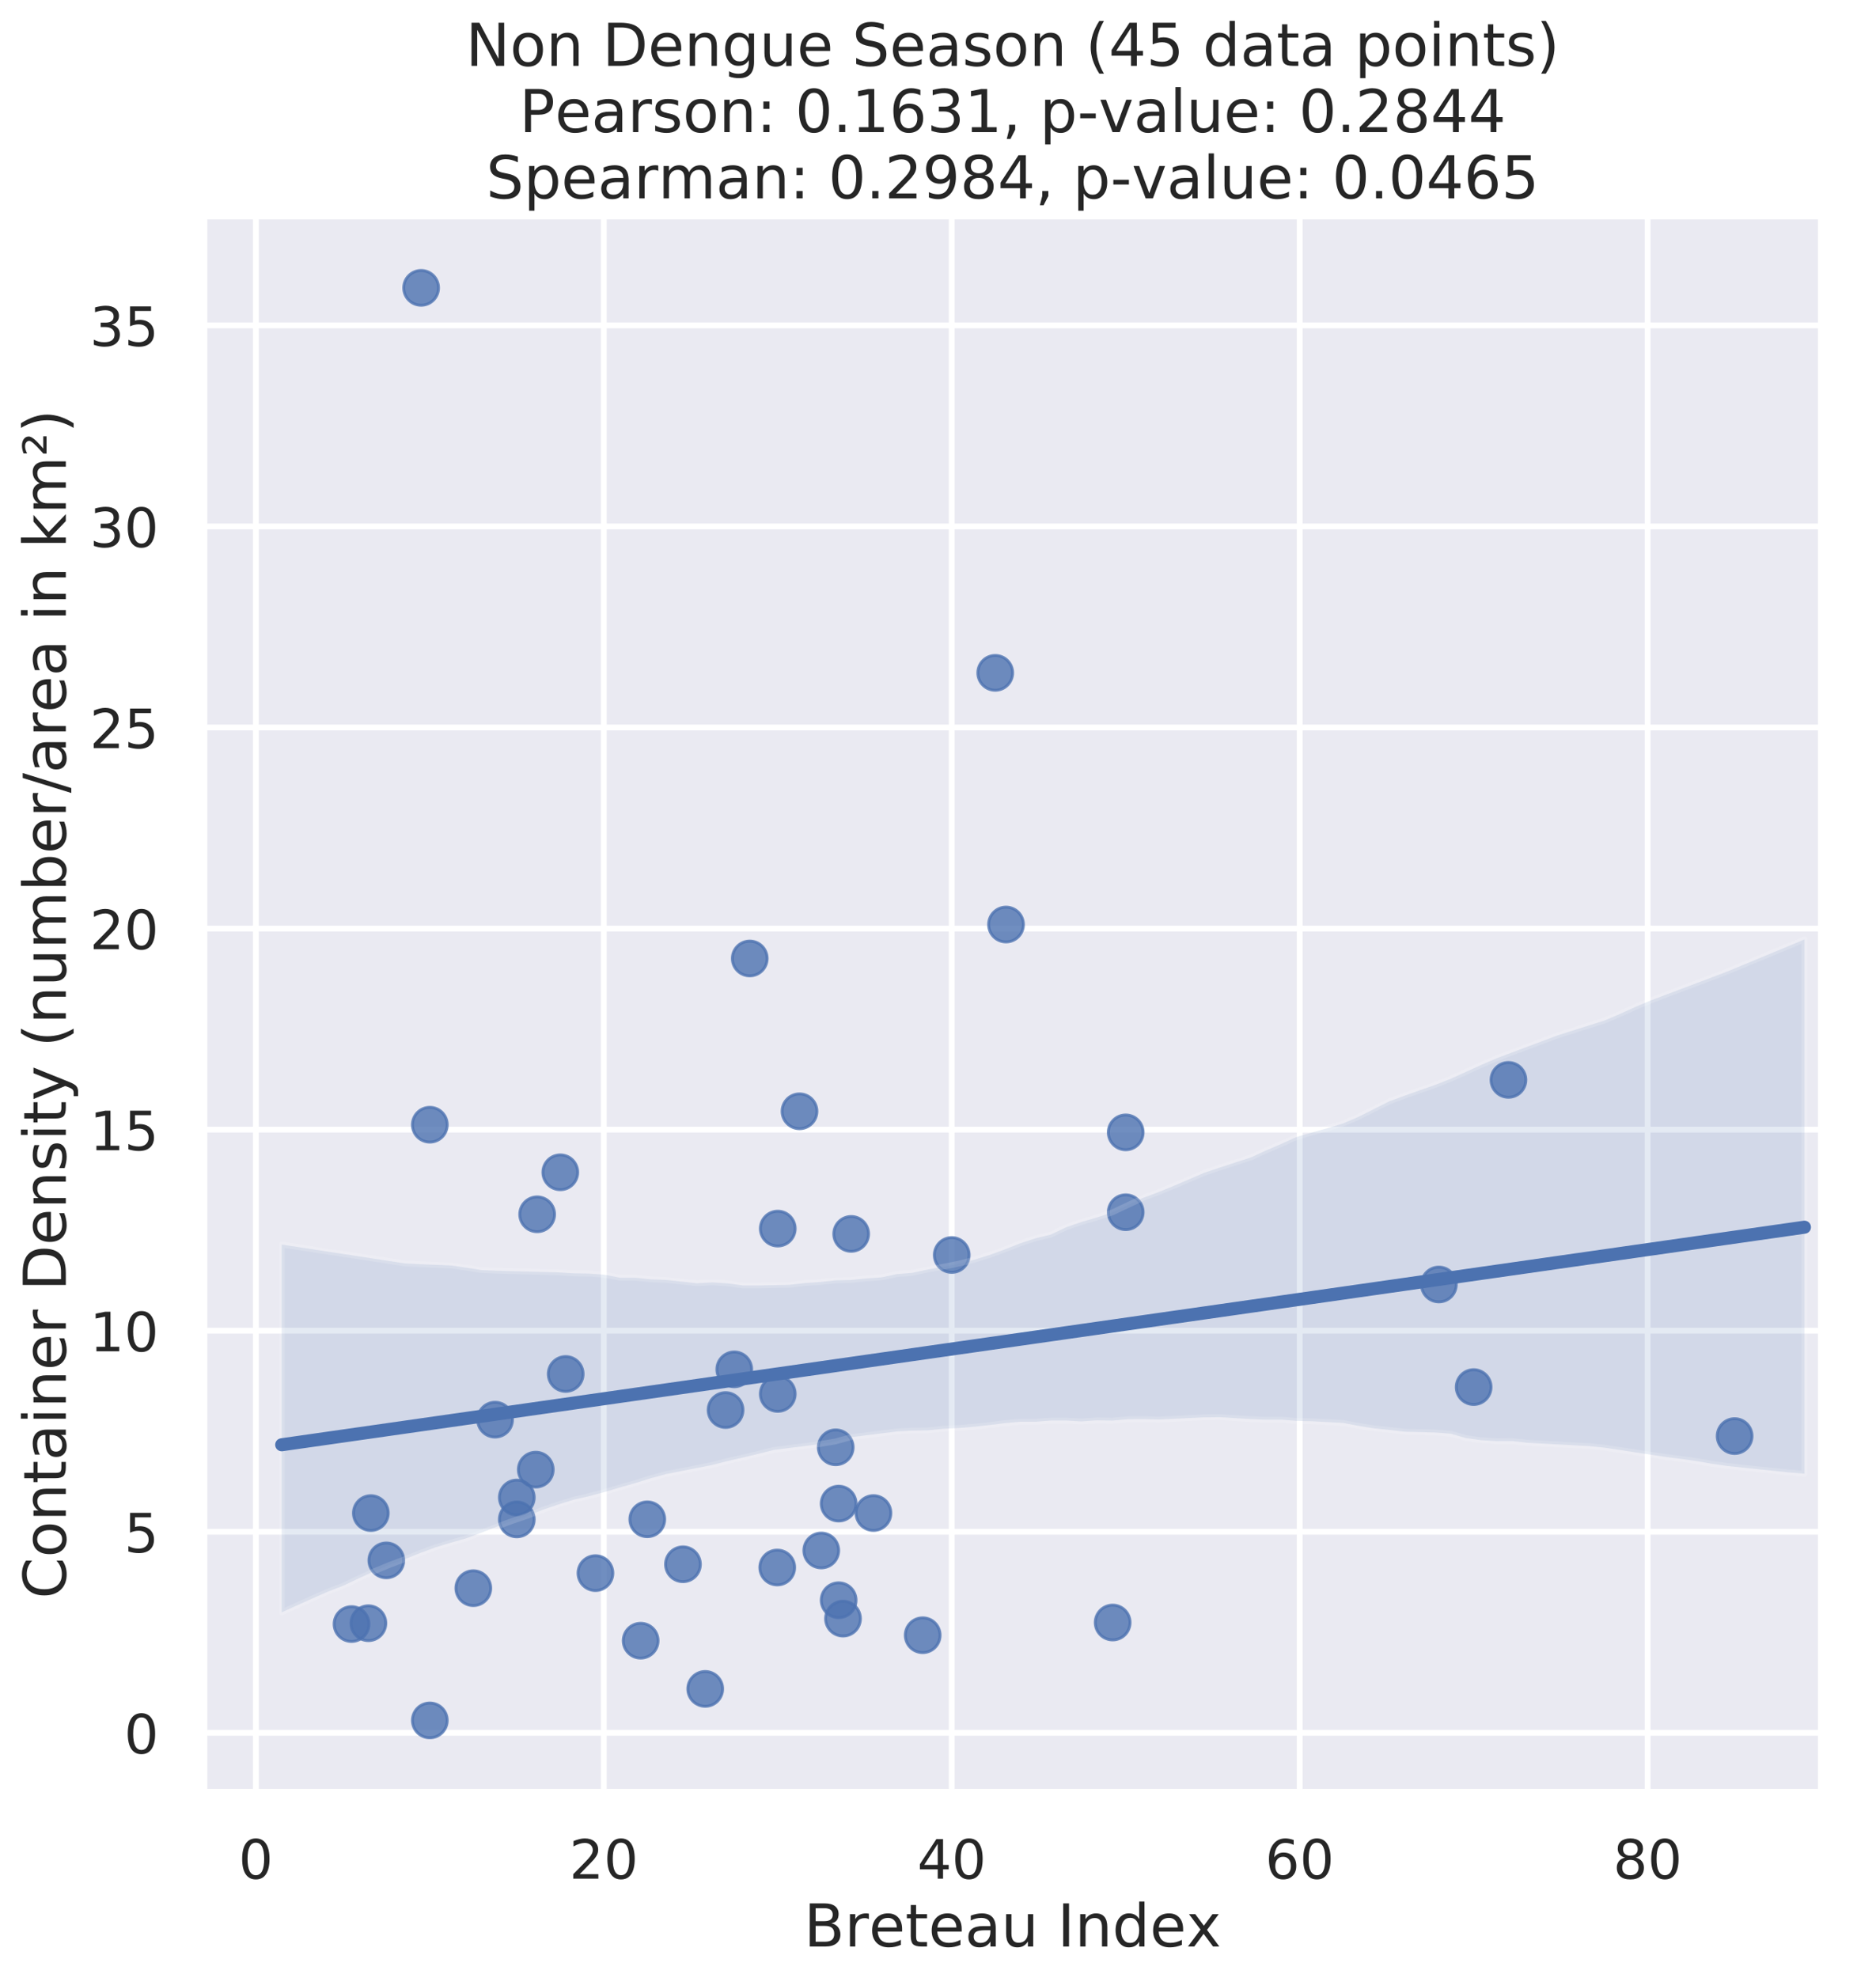 <?xml version="1.0" encoding="utf-8" standalone="no"?>
<!DOCTYPE svg PUBLIC "-//W3C//DTD SVG 1.1//EN"
  "http://www.w3.org/Graphics/SVG/1.1/DTD/svg11.dtd">
<!-- Created with matplotlib (http://matplotlib.org/) -->
<svg height="682pt" version="1.1" viewBox="0 0 647 682" width="647pt" xmlns="http://www.w3.org/2000/svg" xmlns:xlink="http://www.w3.org/1999/xlink">
 <defs>
  <style type="text/css">
*{stroke-linecap:butt;stroke-linejoin:round;}
  </style>
 </defs>
 <g id="figure_1">
  <g id="patch_1">
   <path d="M 0 682.529 
L 647.439 682.529 
L 647.439 0 
L 0 0 
z
" style="fill:#ffffff;"/>
  </g>
  <g id="axes_1">
   <g id="patch_2">
    <path d="M 70.239 617.988 
L 628.239 617.988 
L 628.239 74.388 
L 70.239 74.388 
z
" style="fill:#eaeaf2;"/>
   </g>
   <g id="matplotlib.axis_1">
    <g id="xtick_1">
     <g id="line2d_1">
      <path clip-path="url(#pc16f6ed0a7)" d="M 88.239 617.988 
L 88.239 74.388 
" style="fill:none;stroke:#ffffff;stroke-linecap:round;stroke-width:2;"/>
     </g>
     <g id="text_1">
      <!-- 0 -->
      <defs>
       <path d="M 31.781 66.406 
Q 24.172 66.406 20.328 58.906 
Q 16.5 51.422 16.5 36.375 
Q 16.5 21.391 20.328 13.891 
Q 24.172 6.391 31.781 6.391 
Q 39.453 6.391 43.281 13.891 
Q 47.125 21.391 47.125 36.375 
Q 47.125 51.422 43.281 58.906 
Q 39.453 66.406 31.781 66.406 
z
M 31.781 74.219 
Q 44.047 74.219 50.516 64.516 
Q 56.984 54.828 56.984 36.375 
Q 56.984 17.969 50.516 8.266 
Q 44.047 -1.422 31.781 -1.422 
Q 19.531 -1.422 13.062 8.266 
Q 6.594 17.969 6.594 36.375 
Q 6.594 54.828 13.062 64.516 
Q 19.531 74.219 31.781 74.219 
z
" id="DejaVuSans-30"/>
      </defs>
      <g style="fill:#262626;" transform="translate(82.29 647.697)scale(0.187 -0.187)">
       <use xlink:href="#DejaVuSans-30"/>
      </g>
     </g>
    </g>
    <g id="xtick_2">
     <g id="line2d_2">
      <path clip-path="url(#pc16f6ed0a7)" d="M 208.239 617.988 
L 208.239 74.388 
" style="fill:none;stroke:#ffffff;stroke-linecap:round;stroke-width:2;"/>
     </g>
     <g id="text_2">
      <!-- 20 -->
      <defs>
       <path d="M 19.188 8.297 
L 53.609 8.297 
L 53.609 0 
L 7.328 0 
L 7.328 8.297 
Q 12.938 14.109 22.625 23.891 
Q 32.328 33.688 34.812 36.531 
Q 39.547 41.844 41.422 45.531 
Q 43.312 49.219 43.312 52.781 
Q 43.312 58.594 39.234 62.25 
Q 35.156 65.922 28.609 65.922 
Q 23.969 65.922 18.812 64.312 
Q 13.672 62.703 7.812 59.422 
L 7.812 69.391 
Q 13.766 71.781 18.938 73 
Q 24.125 74.219 28.422 74.219 
Q 39.75 74.219 46.484 68.547 
Q 53.219 62.891 53.219 53.422 
Q 53.219 48.922 51.531 44.891 
Q 49.859 40.875 45.406 35.406 
Q 44.188 33.984 37.641 27.219 
Q 31.109 20.453 19.188 8.297 
z
" id="DejaVuSans-32"/>
      </defs>
      <g style="fill:#262626;" transform="translate(196.341 647.697)scale(0.187 -0.187)">
       <use xlink:href="#DejaVuSans-32"/>
       <use x="63.623" xlink:href="#DejaVuSans-30"/>
      </g>
     </g>
    </g>
    <g id="xtick_3">
     <g id="line2d_3">
      <path clip-path="url(#pc16f6ed0a7)" d="M 328.239 617.988 
L 328.239 74.388 
" style="fill:none;stroke:#ffffff;stroke-linecap:round;stroke-width:2;"/>
     </g>
     <g id="text_3">
      <!-- 40 -->
      <defs>
       <path d="M 37.797 64.312 
L 12.891 25.391 
L 37.797 25.391 
z
M 35.203 72.906 
L 47.609 72.906 
L 47.609 25.391 
L 58.016 25.391 
L 58.016 17.188 
L 47.609 17.188 
L 47.609 0 
L 37.797 0 
L 37.797 17.188 
L 4.891 17.188 
L 4.891 26.703 
z
" id="DejaVuSans-34"/>
      </defs>
      <g style="fill:#262626;" transform="translate(316.341 647.697)scale(0.187 -0.187)">
       <use xlink:href="#DejaVuSans-34"/>
       <use x="63.623" xlink:href="#DejaVuSans-30"/>
      </g>
     </g>
    </g>
    <g id="xtick_4">
     <g id="line2d_4">
      <path clip-path="url(#pc16f6ed0a7)" d="M 448.239 617.988 
L 448.239 74.388 
" style="fill:none;stroke:#ffffff;stroke-linecap:round;stroke-width:2;"/>
     </g>
     <g id="text_4">
      <!-- 60 -->
      <defs>
       <path d="M 33.016 40.375 
Q 26.375 40.375 22.484 35.828 
Q 18.609 31.297 18.609 23.391 
Q 18.609 15.531 22.484 10.953 
Q 26.375 6.391 33.016 6.391 
Q 39.656 6.391 43.531 10.953 
Q 47.406 15.531 47.406 23.391 
Q 47.406 31.297 43.531 35.828 
Q 39.656 40.375 33.016 40.375 
z
M 52.594 71.297 
L 52.594 62.312 
Q 48.875 64.062 45.094 64.984 
Q 41.312 65.922 37.594 65.922 
Q 27.828 65.922 22.672 59.328 
Q 17.531 52.734 16.797 39.406 
Q 19.672 43.656 24.016 45.922 
Q 28.375 48.188 33.594 48.188 
Q 44.578 48.188 50.953 41.516 
Q 57.328 34.859 57.328 23.391 
Q 57.328 12.156 50.688 5.359 
Q 44.047 -1.422 33.016 -1.422 
Q 20.359 -1.422 13.672 8.266 
Q 6.984 17.969 6.984 36.375 
Q 6.984 53.656 15.188 63.938 
Q 23.391 74.219 37.203 74.219 
Q 40.922 74.219 44.703 73.484 
Q 48.484 72.75 52.594 71.297 
z
" id="DejaVuSans-36"/>
      </defs>
      <g style="fill:#262626;" transform="translate(436.341 647.697)scale(0.187 -0.187)">
       <use xlink:href="#DejaVuSans-36"/>
       <use x="63.623" xlink:href="#DejaVuSans-30"/>
      </g>
     </g>
    </g>
    <g id="xtick_5">
     <g id="line2d_5">
      <path clip-path="url(#pc16f6ed0a7)" d="M 568.239 617.988 
L 568.239 74.388 
" style="fill:none;stroke:#ffffff;stroke-linecap:round;stroke-width:2;"/>
     </g>
     <g id="text_5">
      <!-- 80 -->
      <defs>
       <path d="M 31.781 34.625 
Q 24.75 34.625 20.719 30.859 
Q 16.703 27.094 16.703 20.516 
Q 16.703 13.922 20.719 10.156 
Q 24.75 6.391 31.781 6.391 
Q 38.812 6.391 42.859 10.172 
Q 46.922 13.969 46.922 20.516 
Q 46.922 27.094 42.891 30.859 
Q 38.875 34.625 31.781 34.625 
z
M 21.922 38.812 
Q 15.578 40.375 12.031 44.719 
Q 8.5 49.078 8.5 55.328 
Q 8.5 64.062 14.719 69.141 
Q 20.953 74.219 31.781 74.219 
Q 42.672 74.219 48.875 69.141 
Q 55.078 64.062 55.078 55.328 
Q 55.078 49.078 51.531 44.719 
Q 48 40.375 41.703 38.812 
Q 48.828 37.156 52.797 32.312 
Q 56.781 27.484 56.781 20.516 
Q 56.781 9.906 50.312 4.234 
Q 43.844 -1.422 31.781 -1.422 
Q 19.734 -1.422 13.25 4.234 
Q 6.781 9.906 6.781 20.516 
Q 6.781 27.484 10.781 32.312 
Q 14.797 37.156 21.922 38.812 
z
M 18.312 54.391 
Q 18.312 48.734 21.844 45.562 
Q 25.391 42.391 31.781 42.391 
Q 38.141 42.391 41.719 45.562 
Q 45.312 48.734 45.312 54.391 
Q 45.312 60.062 41.719 63.234 
Q 38.141 66.406 31.781 66.406 
Q 25.391 66.406 21.844 63.234 
Q 18.312 60.062 18.312 54.391 
z
" id="DejaVuSans-38"/>
      </defs>
      <g style="fill:#262626;" transform="translate(556.341 647.697)scale(0.187 -0.187)">
       <use xlink:href="#DejaVuSans-38"/>
       <use x="63.623" xlink:href="#DejaVuSans-30"/>
      </g>
     </g>
    </g>
    <g id="text_6">
     <!-- Breteau Index -->
     <defs>
      <path d="M 19.672 34.812 
L 19.672 8.109 
L 35.5 8.109 
Q 43.453 8.109 47.281 11.406 
Q 51.125 14.703 51.125 21.484 
Q 51.125 28.328 47.281 31.562 
Q 43.453 34.812 35.5 34.812 
z
M 19.672 64.797 
L 19.672 42.828 
L 34.281 42.828 
Q 41.5 42.828 45.031 45.531 
Q 48.578 48.25 48.578 53.812 
Q 48.578 59.328 45.031 62.062 
Q 41.5 64.797 34.281 64.797 
z
M 9.812 72.906 
L 35.016 72.906 
Q 46.297 72.906 52.391 68.219 
Q 58.5 63.531 58.5 54.891 
Q 58.5 48.188 55.375 44.234 
Q 52.25 40.281 46.188 39.312 
Q 53.469 37.75 57.5 32.781 
Q 61.531 27.828 61.531 20.406 
Q 61.531 10.641 54.891 5.312 
Q 48.25 0 35.984 0 
L 9.812 0 
z
" id="DejaVuSans-42"/>
      <path d="M 41.109 46.297 
Q 39.594 47.172 37.812 47.578 
Q 36.031 48 33.891 48 
Q 26.266 48 22.188 43.047 
Q 18.109 38.094 18.109 28.812 
L 18.109 0 
L 9.078 0 
L 9.078 54.688 
L 18.109 54.688 
L 18.109 46.188 
Q 20.953 51.172 25.484 53.578 
Q 30.031 56 36.531 56 
Q 37.453 56 38.578 55.875 
Q 39.703 55.766 41.062 55.516 
z
" id="DejaVuSans-72"/>
      <path d="M 56.203 29.594 
L 56.203 25.203 
L 14.891 25.203 
Q 15.484 15.922 20.484 11.062 
Q 25.484 6.203 34.422 6.203 
Q 39.594 6.203 44.453 7.469 
Q 49.312 8.734 54.109 11.281 
L 54.109 2.781 
Q 49.266 0.734 44.188 -0.344 
Q 39.109 -1.422 33.891 -1.422 
Q 20.797 -1.422 13.156 6.188 
Q 5.516 13.812 5.516 26.812 
Q 5.516 40.234 12.766 48.109 
Q 20.016 56 32.328 56 
Q 43.359 56 49.781 48.891 
Q 56.203 41.797 56.203 29.594 
z
M 47.219 32.234 
Q 47.125 39.594 43.094 43.984 
Q 39.062 48.391 32.422 48.391 
Q 24.906 48.391 20.391 44.141 
Q 15.875 39.891 15.188 32.172 
z
" id="DejaVuSans-65"/>
      <path d="M 18.312 70.219 
L 18.312 54.688 
L 36.812 54.688 
L 36.812 47.703 
L 18.312 47.703 
L 18.312 18.016 
Q 18.312 11.328 20.141 9.422 
Q 21.969 7.516 27.594 7.516 
L 36.812 7.516 
L 36.812 0 
L 27.594 0 
Q 17.188 0 13.234 3.875 
Q 9.281 7.766 9.281 18.016 
L 9.281 47.703 
L 2.688 47.703 
L 2.688 54.688 
L 9.281 54.688 
L 9.281 70.219 
z
" id="DejaVuSans-74"/>
      <path d="M 34.281 27.484 
Q 23.391 27.484 19.188 25 
Q 14.984 22.516 14.984 16.5 
Q 14.984 11.719 18.141 8.906 
Q 21.297 6.109 26.703 6.109 
Q 34.188 6.109 38.703 11.406 
Q 43.219 16.703 43.219 25.484 
L 43.219 27.484 
z
M 52.203 31.203 
L 52.203 0 
L 43.219 0 
L 43.219 8.297 
Q 40.141 3.328 35.547 0.953 
Q 30.953 -1.422 24.312 -1.422 
Q 15.922 -1.422 10.953 3.297 
Q 6 8.016 6 15.922 
Q 6 25.141 12.172 29.828 
Q 18.359 34.516 30.609 34.516 
L 43.219 34.516 
L 43.219 35.406 
Q 43.219 41.609 39.141 45 
Q 35.062 48.391 27.688 48.391 
Q 23 48.391 18.547 47.266 
Q 14.109 46.141 10.016 43.891 
L 10.016 52.203 
Q 14.938 54.109 19.578 55.047 
Q 24.219 56 28.609 56 
Q 40.484 56 46.344 49.844 
Q 52.203 43.703 52.203 31.203 
z
" id="DejaVuSans-61"/>
      <path d="M 8.5 21.578 
L 8.5 54.688 
L 17.484 54.688 
L 17.484 21.922 
Q 17.484 14.156 20.5 10.266 
Q 23.531 6.391 29.594 6.391 
Q 36.859 6.391 41.078 11.031 
Q 45.312 15.672 45.312 23.688 
L 45.312 54.688 
L 54.297 54.688 
L 54.297 0 
L 45.312 0 
L 45.312 8.406 
Q 42.047 3.422 37.719 1 
Q 33.406 -1.422 27.688 -1.422 
Q 18.266 -1.422 13.375 4.438 
Q 8.5 10.297 8.5 21.578 
z
M 31.109 56 
z
" id="DejaVuSans-75"/>
      <path id="DejaVuSans-20"/>
      <path d="M 9.812 72.906 
L 19.672 72.906 
L 19.672 0 
L 9.812 0 
z
" id="DejaVuSans-49"/>
      <path d="M 54.891 33.016 
L 54.891 0 
L 45.906 0 
L 45.906 32.719 
Q 45.906 40.484 42.875 44.328 
Q 39.844 48.188 33.797 48.188 
Q 26.516 48.188 22.312 43.547 
Q 18.109 38.922 18.109 30.906 
L 18.109 0 
L 9.078 0 
L 9.078 54.688 
L 18.109 54.688 
L 18.109 46.188 
Q 21.344 51.125 25.703 53.562 
Q 30.078 56 35.797 56 
Q 45.219 56 50.047 50.172 
Q 54.891 44.344 54.891 33.016 
z
" id="DejaVuSans-6e"/>
      <path d="M 45.406 46.391 
L 45.406 75.984 
L 54.391 75.984 
L 54.391 0 
L 45.406 0 
L 45.406 8.203 
Q 42.578 3.328 38.25 0.953 
Q 33.938 -1.422 27.875 -1.422 
Q 17.969 -1.422 11.734 6.484 
Q 5.516 14.406 5.516 27.297 
Q 5.516 40.188 11.734 48.094 
Q 17.969 56 27.875 56 
Q 33.938 56 38.25 53.625 
Q 42.578 51.266 45.406 46.391 
z
M 14.797 27.297 
Q 14.797 17.391 18.875 11.75 
Q 22.953 6.109 30.078 6.109 
Q 37.203 6.109 41.297 11.75 
Q 45.406 17.391 45.406 27.297 
Q 45.406 37.203 41.297 42.844 
Q 37.203 48.484 30.078 48.484 
Q 22.953 48.484 18.875 42.844 
Q 14.797 37.203 14.797 27.297 
z
" id="DejaVuSans-64"/>
      <path d="M 54.891 54.688 
L 35.109 28.078 
L 55.906 0 
L 45.312 0 
L 29.391 21.484 
L 13.484 0 
L 2.875 0 
L 24.125 28.609 
L 4.688 54.688 
L 15.281 54.688 
L 29.781 35.203 
L 44.281 54.688 
z
" id="DejaVuSans-78"/>
     </defs>
     <g style="fill:#262626;" transform="translate(277.283 671.087)scale(0.204 -0.204)">
      <use xlink:href="#DejaVuSans-42"/>
      <use x="68.604" xlink:href="#DejaVuSans-72"/>
      <use x="109.686" xlink:href="#DejaVuSans-65"/>
      <use x="171.209" xlink:href="#DejaVuSans-74"/>
      <use x="210.418" xlink:href="#DejaVuSans-65"/>
      <use x="271.941" xlink:href="#DejaVuSans-61"/>
      <use x="333.221" xlink:href="#DejaVuSans-75"/>
      <use x="396.6" xlink:href="#DejaVuSans-20"/>
      <use x="428.387" xlink:href="#DejaVuSans-49"/>
      <use x="457.879" xlink:href="#DejaVuSans-6e"/>
      <use x="521.258" xlink:href="#DejaVuSans-64"/>
      <use x="584.734" xlink:href="#DejaVuSans-65"/>
      <use x="646.242" xlink:href="#DejaVuSans-78"/>
     </g>
    </g>
   </g>
   <g id="matplotlib.axis_2">
    <g id="ytick_1">
     <g id="line2d_6">
      <path clip-path="url(#pc16f6ed0a7)" d="M 70.239 597.409 
L 628.239 597.409 
" style="fill:none;stroke:#ffffff;stroke-linecap:round;stroke-width:2;"/>
     </g>
     <g id="text_7">
      <!-- 0 -->
      <g style="fill:#262626;" transform="translate(42.841 604.514)scale(0.187 -0.187)">
       <use xlink:href="#DejaVuSans-30"/>
      </g>
     </g>
    </g>
    <g id="ytick_2">
     <g id="line2d_7">
      <path clip-path="url(#pc16f6ed0a7)" d="M 70.239 528.091 
L 628.239 528.091 
" style="fill:none;stroke:#ffffff;stroke-linecap:round;stroke-width:2;"/>
     </g>
     <g id="text_8">
      <!-- 5 -->
      <defs>
       <path d="M 10.797 72.906 
L 49.516 72.906 
L 49.516 64.594 
L 19.828 64.594 
L 19.828 46.734 
Q 21.969 47.469 24.109 47.828 
Q 26.266 48.188 28.422 48.188 
Q 40.625 48.188 47.75 41.5 
Q 54.891 34.812 54.891 23.391 
Q 54.891 11.625 47.562 5.094 
Q 40.234 -1.422 26.906 -1.422 
Q 22.312 -1.422 17.547 -0.641 
Q 12.797 0.141 7.719 1.703 
L 7.719 11.625 
Q 12.109 9.234 16.797 8.062 
Q 21.484 6.891 26.703 6.891 
Q 35.156 6.891 40.078 11.328 
Q 45.016 15.766 45.016 23.391 
Q 45.016 31 40.078 35.438 
Q 35.156 39.891 26.703 39.891 
Q 22.75 39.891 18.812 39.016 
Q 14.891 38.141 10.797 36.281 
z
" id="DejaVuSans-35"/>
      </defs>
      <g style="fill:#262626;" transform="translate(42.841 535.195)scale(0.187 -0.187)">
       <use xlink:href="#DejaVuSans-35"/>
      </g>
     </g>
    </g>
    <g id="ytick_3">
     <g id="line2d_8">
      <path clip-path="url(#pc16f6ed0a7)" d="M 70.239 458.772 
L 628.239 458.772 
" style="fill:none;stroke:#ffffff;stroke-linecap:round;stroke-width:2;"/>
     </g>
     <g id="text_9">
      <!-- 10 -->
      <defs>
       <path d="M 12.406 8.297 
L 28.516 8.297 
L 28.516 63.922 
L 10.984 60.406 
L 10.984 69.391 
L 28.422 72.906 
L 38.281 72.906 
L 38.281 8.297 
L 54.391 8.297 
L 54.391 0 
L 12.406 0 
z
" id="DejaVuSans-31"/>
      </defs>
      <g style="fill:#262626;" transform="translate(30.943 465.877)scale(0.187 -0.187)">
       <use xlink:href="#DejaVuSans-31"/>
       <use x="63.623" xlink:href="#DejaVuSans-30"/>
      </g>
     </g>
    </g>
    <g id="ytick_4">
     <g id="line2d_9">
      <path clip-path="url(#pc16f6ed0a7)" d="M 70.239 389.453 
L 628.239 389.453 
" style="fill:none;stroke:#ffffff;stroke-linecap:round;stroke-width:2;"/>
     </g>
     <g id="text_10">
      <!-- 15 -->
      <g style="fill:#262626;" transform="translate(30.943 396.558)scale(0.187 -0.187)">
       <use xlink:href="#DejaVuSans-31"/>
       <use x="63.623" xlink:href="#DejaVuSans-35"/>
      </g>
     </g>
    </g>
    <g id="ytick_5">
     <g id="line2d_10">
      <path clip-path="url(#pc16f6ed0a7)" d="M 70.239 320.135 
L 628.239 320.135 
" style="fill:none;stroke:#ffffff;stroke-linecap:round;stroke-width:2;"/>
     </g>
     <g id="text_11">
      <!-- 20 -->
      <g style="fill:#262626;" transform="translate(30.943 327.239)scale(0.187 -0.187)">
       <use xlink:href="#DejaVuSans-32"/>
       <use x="63.623" xlink:href="#DejaVuSans-30"/>
      </g>
     </g>
    </g>
    <g id="ytick_6">
     <g id="line2d_11">
      <path clip-path="url(#pc16f6ed0a7)" d="M 70.239 250.816 
L 628.239 250.816 
" style="fill:none;stroke:#ffffff;stroke-linecap:round;stroke-width:2;"/>
     </g>
     <g id="text_12">
      <!-- 25 -->
      <g style="fill:#262626;" transform="translate(30.943 257.921)scale(0.187 -0.187)">
       <use xlink:href="#DejaVuSans-32"/>
       <use x="63.623" xlink:href="#DejaVuSans-35"/>
      </g>
     </g>
    </g>
    <g id="ytick_7">
     <g id="line2d_12">
      <path clip-path="url(#pc16f6ed0a7)" d="M 70.239 181.497 
L 628.239 181.497 
" style="fill:none;stroke:#ffffff;stroke-linecap:round;stroke-width:2;"/>
     </g>
     <g id="text_13">
      <!-- 30 -->
      <defs>
       <path d="M 40.578 39.312 
Q 47.656 37.797 51.625 33 
Q 55.609 28.219 55.609 21.188 
Q 55.609 10.406 48.188 4.484 
Q 40.766 -1.422 27.094 -1.422 
Q 22.516 -1.422 17.656 -0.516 
Q 12.797 0.391 7.625 2.203 
L 7.625 11.719 
Q 11.719 9.328 16.594 8.109 
Q 21.484 6.891 26.812 6.891 
Q 36.078 6.891 40.938 10.547 
Q 45.797 14.203 45.797 21.188 
Q 45.797 27.641 41.281 31.266 
Q 36.766 34.906 28.719 34.906 
L 20.219 34.906 
L 20.219 43.016 
L 29.109 43.016 
Q 36.375 43.016 40.234 45.922 
Q 44.094 48.828 44.094 54.297 
Q 44.094 59.906 40.109 62.906 
Q 36.141 65.922 28.719 65.922 
Q 24.656 65.922 20.016 65.031 
Q 15.375 64.156 9.812 62.312 
L 9.812 71.094 
Q 15.438 72.656 20.344 73.438 
Q 25.25 74.219 29.594 74.219 
Q 40.828 74.219 47.359 69.109 
Q 53.906 64.016 53.906 55.328 
Q 53.906 49.266 50.438 45.094 
Q 46.969 40.922 40.578 39.312 
z
" id="DejaVuSans-33"/>
      </defs>
      <g style="fill:#262626;" transform="translate(30.943 188.602)scale(0.187 -0.187)">
       <use xlink:href="#DejaVuSans-33"/>
       <use x="63.623" xlink:href="#DejaVuSans-30"/>
      </g>
     </g>
    </g>
    <g id="ytick_8">
     <g id="line2d_13">
      <path clip-path="url(#pc16f6ed0a7)" d="M 70.239 112.179 
L 628.239 112.179 
" style="fill:none;stroke:#ffffff;stroke-linecap:round;stroke-width:2;"/>
     </g>
     <g id="text_14">
      <!-- 35 -->
      <g style="fill:#262626;" transform="translate(30.943 119.283)scale(0.187 -0.187)">
       <use xlink:href="#DejaVuSans-33"/>
       <use x="63.623" xlink:href="#DejaVuSans-35"/>
      </g>
     </g>
    </g>
    <g id="text_15">
     <!-- Container Density (number/area in km²) -->
     <defs>
      <path d="M 64.406 67.281 
L 64.406 56.891 
Q 59.422 61.531 53.781 63.812 
Q 48.141 66.109 41.797 66.109 
Q 29.297 66.109 22.656 58.469 
Q 16.016 50.828 16.016 36.375 
Q 16.016 21.969 22.656 14.328 
Q 29.297 6.688 41.797 6.688 
Q 48.141 6.688 53.781 8.984 
Q 59.422 11.281 64.406 15.922 
L 64.406 5.609 
Q 59.234 2.094 53.438 0.328 
Q 47.656 -1.422 41.219 -1.422 
Q 24.656 -1.422 15.125 8.703 
Q 5.609 18.844 5.609 36.375 
Q 5.609 53.953 15.125 64.078 
Q 24.656 74.219 41.219 74.219 
Q 47.75 74.219 53.531 72.484 
Q 59.328 70.75 64.406 67.281 
z
" id="DejaVuSans-43"/>
      <path d="M 30.609 48.391 
Q 23.391 48.391 19.188 42.75 
Q 14.984 37.109 14.984 27.297 
Q 14.984 17.484 19.156 11.844 
Q 23.344 6.203 30.609 6.203 
Q 37.797 6.203 41.984 11.859 
Q 46.188 17.531 46.188 27.297 
Q 46.188 37.016 41.984 42.703 
Q 37.797 48.391 30.609 48.391 
z
M 30.609 56 
Q 42.328 56 49.016 48.375 
Q 55.719 40.766 55.719 27.297 
Q 55.719 13.875 49.016 6.219 
Q 42.328 -1.422 30.609 -1.422 
Q 18.844 -1.422 12.172 6.219 
Q 5.516 13.875 5.516 27.297 
Q 5.516 40.766 12.172 48.375 
Q 18.844 56 30.609 56 
z
" id="DejaVuSans-6f"/>
      <path d="M 9.422 54.688 
L 18.406 54.688 
L 18.406 0 
L 9.422 0 
z
M 9.422 75.984 
L 18.406 75.984 
L 18.406 64.594 
L 9.422 64.594 
z
" id="DejaVuSans-69"/>
      <path d="M 19.672 64.797 
L 19.672 8.109 
L 31.594 8.109 
Q 46.688 8.109 53.688 14.938 
Q 60.688 21.781 60.688 36.531 
Q 60.688 51.172 53.688 57.984 
Q 46.688 64.797 31.594 64.797 
z
M 9.812 72.906 
L 30.078 72.906 
Q 51.266 72.906 61.172 64.094 
Q 71.094 55.281 71.094 36.531 
Q 71.094 17.672 61.125 8.828 
Q 51.172 0 30.078 0 
L 9.812 0 
z
" id="DejaVuSans-44"/>
      <path d="M 44.281 53.078 
L 44.281 44.578 
Q 40.484 46.531 36.375 47.5 
Q 32.281 48.484 27.875 48.484 
Q 21.188 48.484 17.844 46.438 
Q 14.5 44.391 14.5 40.281 
Q 14.5 37.156 16.891 35.375 
Q 19.281 33.594 26.516 31.984 
L 29.594 31.297 
Q 39.156 29.25 43.188 25.516 
Q 47.219 21.781 47.219 15.094 
Q 47.219 7.469 41.188 3.016 
Q 35.156 -1.422 24.609 -1.422 
Q 20.219 -1.422 15.453 -0.562 
Q 10.688 0.297 5.422 2 
L 5.422 11.281 
Q 10.406 8.688 15.234 7.391 
Q 20.062 6.109 24.812 6.109 
Q 31.156 6.109 34.562 8.281 
Q 37.984 10.453 37.984 14.406 
Q 37.984 18.062 35.516 20.016 
Q 33.062 21.969 24.703 23.781 
L 21.578 24.516 
Q 13.234 26.266 9.516 29.906 
Q 5.812 33.547 5.812 39.891 
Q 5.812 47.609 11.281 51.797 
Q 16.75 56 26.812 56 
Q 31.781 56 36.172 55.266 
Q 40.578 54.547 44.281 53.078 
z
" id="DejaVuSans-73"/>
      <path d="M 32.172 -5.078 
Q 28.375 -14.844 24.75 -17.812 
Q 21.141 -20.797 15.094 -20.797 
L 7.906 -20.797 
L 7.906 -13.281 
L 13.188 -13.281 
Q 16.891 -13.281 18.938 -11.516 
Q 21 -9.766 23.484 -3.219 
L 25.094 0.875 
L 2.984 54.688 
L 12.5 54.688 
L 29.594 11.922 
L 46.688 54.688 
L 56.203 54.688 
z
" id="DejaVuSans-79"/>
      <path d="M 31 75.875 
Q 24.469 64.656 21.281 53.656 
Q 18.109 42.672 18.109 31.391 
Q 18.109 20.125 21.312 9.062 
Q 24.516 -2 31 -13.188 
L 23.188 -13.188 
Q 15.875 -1.703 12.234 9.375 
Q 8.594 20.453 8.594 31.391 
Q 8.594 42.281 12.203 53.312 
Q 15.828 64.359 23.188 75.875 
z
" id="DejaVuSans-28"/>
      <path d="M 52 44.188 
Q 55.375 50.25 60.062 53.125 
Q 64.75 56 71.094 56 
Q 79.641 56 84.281 50.016 
Q 88.922 44.047 88.922 33.016 
L 88.922 0 
L 79.891 0 
L 79.891 32.719 
Q 79.891 40.578 77.094 44.375 
Q 74.312 48.188 68.609 48.188 
Q 61.625 48.188 57.562 43.547 
Q 53.516 38.922 53.516 30.906 
L 53.516 0 
L 44.484 0 
L 44.484 32.719 
Q 44.484 40.625 41.703 44.406 
Q 38.922 48.188 33.109 48.188 
Q 26.219 48.188 22.156 43.531 
Q 18.109 38.875 18.109 30.906 
L 18.109 0 
L 9.078 0 
L 9.078 54.688 
L 18.109 54.688 
L 18.109 46.188 
Q 21.188 51.219 25.484 53.609 
Q 29.781 56 35.688 56 
Q 41.656 56 45.828 52.969 
Q 50 49.953 52 44.188 
z
" id="DejaVuSans-6d"/>
      <path d="M 48.688 27.297 
Q 48.688 37.203 44.609 42.844 
Q 40.531 48.484 33.406 48.484 
Q 26.266 48.484 22.188 42.844 
Q 18.109 37.203 18.109 27.297 
Q 18.109 17.391 22.188 11.75 
Q 26.266 6.109 33.406 6.109 
Q 40.531 6.109 44.609 11.75 
Q 48.688 17.391 48.688 27.297 
z
M 18.109 46.391 
Q 20.953 51.266 25.266 53.625 
Q 29.594 56 35.594 56 
Q 45.562 56 51.781 48.094 
Q 58.016 40.188 58.016 27.297 
Q 58.016 14.406 51.781 6.484 
Q 45.562 -1.422 35.594 -1.422 
Q 29.594 -1.422 25.266 0.953 
Q 20.953 3.328 18.109 8.203 
L 18.109 0 
L 9.078 0 
L 9.078 75.984 
L 18.109 75.984 
z
" id="DejaVuSans-62"/>
      <path d="M 25.391 72.906 
L 33.688 72.906 
L 8.297 -9.281 
L 0 -9.281 
z
" id="DejaVuSans-2f"/>
      <path d="M 9.078 75.984 
L 18.109 75.984 
L 18.109 31.109 
L 44.922 54.688 
L 56.391 54.688 
L 27.391 29.109 
L 57.625 0 
L 45.906 0 
L 18.109 26.703 
L 18.109 0 
L 9.078 0 
z
" id="DejaVuSans-6b"/>
      <path d="M 13.094 38.188 
L 33.797 38.188 
L 33.797 32.625 
L 4.594 32.625 
L 4.594 37.984 
Q 6.25 39.5 9.328 42.234 
Q 26.125 57.125 26.125 61.719 
Q 26.125 64.938 23.578 66.906 
Q 21.047 68.891 16.891 68.891 
Q 14.359 68.891 11.375 68.031 
Q 8.406 67.188 4.891 65.484 
L 4.891 71.484 
Q 8.641 72.859 11.891 73.531 
Q 15.141 74.219 17.922 74.219 
Q 25 74.219 29.25 71 
Q 33.5 67.781 33.5 62.5 
Q 33.5 55.719 17.328 41.844 
Q 14.594 39.5 13.094 38.188 
z
" id="DejaVuSans-b2"/>
      <path d="M 8.016 75.875 
L 15.828 75.875 
Q 23.141 64.359 26.781 53.312 
Q 30.422 42.281 30.422 31.391 
Q 30.422 20.453 26.781 9.375 
Q 23.141 -1.703 15.828 -13.188 
L 8.016 -13.188 
Q 14.5 -2 17.703 9.062 
Q 20.906 20.125 20.906 31.391 
Q 20.906 42.672 17.703 53.656 
Q 14.5 64.656 8.016 75.875 
z
" id="DejaVuSans-29"/>
     </defs>
     <g style="fill:#262626;" transform="translate(22.701 551.178)rotate(-90)scale(0.204 -0.204)">
      <use xlink:href="#DejaVuSans-43"/>
      <use x="69.824" xlink:href="#DejaVuSans-6f"/>
      <use x="131.006" xlink:href="#DejaVuSans-6e"/>
      <use x="194.385" xlink:href="#DejaVuSans-74"/>
      <use x="233.594" xlink:href="#DejaVuSans-61"/>
      <use x="294.873" xlink:href="#DejaVuSans-69"/>
      <use x="322.656" xlink:href="#DejaVuSans-6e"/>
      <use x="386.035" xlink:href="#DejaVuSans-65"/>
      <use x="447.559" xlink:href="#DejaVuSans-72"/>
      <use x="488.672" xlink:href="#DejaVuSans-20"/>
      <use x="520.459" xlink:href="#DejaVuSans-44"/>
      <use x="597.461" xlink:href="#DejaVuSans-65"/>
      <use x="658.984" xlink:href="#DejaVuSans-6e"/>
      <use x="722.363" xlink:href="#DejaVuSans-73"/>
      <use x="774.463" xlink:href="#DejaVuSans-69"/>
      <use x="802.246" xlink:href="#DejaVuSans-74"/>
      <use x="841.455" xlink:href="#DejaVuSans-79"/>
      <use x="900.635" xlink:href="#DejaVuSans-20"/>
      <use x="932.422" xlink:href="#DejaVuSans-28"/>
      <use x="971.436" xlink:href="#DejaVuSans-6e"/>
      <use x="1034.814" xlink:href="#DejaVuSans-75"/>
      <use x="1098.193" xlink:href="#DejaVuSans-6d"/>
      <use x="1195.605" xlink:href="#DejaVuSans-62"/>
      <use x="1259.082" xlink:href="#DejaVuSans-65"/>
      <use x="1320.605" xlink:href="#DejaVuSans-72"/>
      <use x="1361.719" xlink:href="#DejaVuSans-2f"/>
      <use x="1395.41" xlink:href="#DejaVuSans-61"/>
      <use x="1456.689" xlink:href="#DejaVuSans-72"/>
      <use x="1497.771" xlink:href="#DejaVuSans-65"/>
      <use x="1559.295" xlink:href="#DejaVuSans-61"/>
      <use x="1620.574" xlink:href="#DejaVuSans-20"/>
      <use x="1652.361" xlink:href="#DejaVuSans-69"/>
      <use x="1680.145" xlink:href="#DejaVuSans-6e"/>
      <use x="1743.523" xlink:href="#DejaVuSans-20"/>
      <use x="1775.311" xlink:href="#DejaVuSans-6b"/>
      <use x="1833.221" xlink:href="#DejaVuSans-6d"/>
      <use x="1930.633" xlink:href="#DejaVuSans-b2"/>
      <use x="1970.721" xlink:href="#DejaVuSans-29"/>
     </g>
    </g>
   </g>
   <g id="PathCollection_1">
    <defs>
     <path d="M 0 6 
C 1.591 6 3.117 5.368 4.243 4.243 
C 5.368 3.117 6 1.591 6 0 
C 6 -1.591 5.368 -3.117 4.243 -4.243 
C 3.117 -5.368 1.591 -6 0 -6 
C -1.591 -6 -3.117 -5.368 -4.243 -4.243 
C -5.368 -3.117 -6 -1.591 -6 0 
C -6 1.591 -5.368 3.117 -4.243 4.243 
C -3.117 5.368 -1.591 6 0 6 
z
" id="m1dca173ee8" style="stroke:#4c72b0;stroke-opacity:0.8;"/>
    </defs>
    <g clip-path="url(#pc16f6ed0a7)">
     <use style="fill:#4c72b0;fill-opacity:0.8;stroke:#4c72b0;stroke-opacity:0.8;" x="185.259" xlink:href="#m1dca173ee8" y="418.647"/>
     <use style="fill:#4c72b0;fill-opacity:0.8;stroke:#4c72b0;stroke-opacity:0.8;" x="148.239" xlink:href="#m1dca173ee8" y="387.76"/>
     <use style="fill:#4c72b0;fill-opacity:0.8;stroke:#4c72b0;stroke-opacity:0.8;" x="250.239" xlink:href="#m1dca173ee8" y="486.126"/>
     <use style="fill:#4c72b0;fill-opacity:0.8;stroke:#4c72b0;stroke-opacity:0.8;" x="268.059" xlink:href="#m1dca173ee8" y="540.414"/>
     <use style="fill:#4c72b0;fill-opacity:0.8;stroke:#4c72b0;stroke-opacity:0.8;" x="178.239" xlink:href="#m1dca173ee8" y="516.275"/>
     <use style="fill:#4c72b0;fill-opacity:0.8;stroke:#4c72b0;stroke-opacity:0.8;" x="220.959" xlink:href="#m1dca173ee8" y="565.649"/>
     <use style="fill:#4c72b0;fill-opacity:0.8;stroke:#4c72b0;stroke-opacity:0.8;" x="318.219" xlink:href="#m1dca173ee8" y="563.763"/>
     <use style="fill:#4c72b0;fill-opacity:0.8;stroke:#4c72b0;stroke-opacity:0.8;" x="520.239" xlink:href="#m1dca173ee8" y="372.309"/>
     <use style="fill:#4c72b0;fill-opacity:0.8;stroke:#4c72b0;stroke-opacity:0.8;" x="301.239" xlink:href="#m1dca173ee8" y="521.64"/>
     <use style="fill:#4c72b0;fill-opacity:0.8;stroke:#4c72b0;stroke-opacity:0.8;" x="145.239" xlink:href="#m1dca173ee8" y="99.247"/>
     <use style="fill:#4c72b0;fill-opacity:0.8;stroke:#4c72b0;stroke-opacity:0.8;" x="289.239" xlink:href="#m1dca173ee8" y="518.39"/>
     <use style="fill:#4c72b0;fill-opacity:0.8;stroke:#4c72b0;stroke-opacity:0.8;" x="289.239" xlink:href="#m1dca173ee8" y="551.69"/>
     <use style="fill:#4c72b0;fill-opacity:0.8;stroke:#4c72b0;stroke-opacity:0.8;" x="253.239" xlink:href="#m1dca173ee8" y="472.104"/>
     <use style="fill:#4c72b0;fill-opacity:0.8;stroke:#4c72b0;stroke-opacity:0.8;" x="193.239" xlink:href="#m1dca173ee8" y="404.166"/>
     <use style="fill:#4c72b0;fill-opacity:0.8;stroke:#4c72b0;stroke-opacity:0.8;" x="170.739" xlink:href="#m1dca173ee8" y="489.446"/>
     <use style="fill:#4c72b0;fill-opacity:0.8;stroke:#4c72b0;stroke-opacity:0.8;" x="127.899" xlink:href="#m1dca173ee8" y="521.655"/>
     <use style="fill:#4c72b0;fill-opacity:0.8;stroke:#4c72b0;stroke-opacity:0.8;" x="121.239" xlink:href="#m1dca173ee8" y="559.912"/>
     <use style="fill:#4c72b0;fill-opacity:0.8;stroke:#4c72b0;stroke-opacity:0.8;" x="127.059" xlink:href="#m1dca173ee8" y="559.624"/>
     <use style="fill:#4c72b0;fill-opacity:0.8;stroke:#4c72b0;stroke-opacity:0.8;" x="195.099" xlink:href="#m1dca173ee8" y="473.691"/>
     <use style="fill:#4c72b0;fill-opacity:0.8;stroke:#4c72b0;stroke-opacity:0.8;" x="290.739" xlink:href="#m1dca173ee8" y="558.042"/>
     <use style="fill:#4c72b0;fill-opacity:0.8;stroke:#4c72b0;stroke-opacity:0.8;" x="235.539" xlink:href="#m1dca173ee8" y="539.302"/>
     <use style="fill:#4c72b0;fill-opacity:0.8;stroke:#4c72b0;stroke-opacity:0.8;" x="258.579" xlink:href="#m1dca173ee8" y="330.443"/>
     <use style="fill:#4c72b0;fill-opacity:0.8;stroke:#4c72b0;stroke-opacity:0.8;" x="178.239" xlink:href="#m1dca173ee8" y="523.842"/>
     <use style="fill:#4c72b0;fill-opacity:0.8;stroke:#4c72b0;stroke-opacity:0.8;" x="133.239" xlink:href="#m1dca173ee8" y="537.955"/>
     <use style="fill:#4c72b0;fill-opacity:0.8;stroke:#4c72b0;stroke-opacity:0.8;" x="275.739" xlink:href="#m1dca173ee8" y="383.132"/>
     <use style="fill:#4c72b0;fill-opacity:0.8;stroke:#4c72b0;stroke-opacity:0.8;" x="163.239" xlink:href="#m1dca173ee8" y="547.54"/>
     <use style="fill:#4c72b0;fill-opacity:0.8;stroke:#4c72b0;stroke-opacity:0.8;" x="383.739" xlink:href="#m1dca173ee8" y="559.384"/>
     <use style="fill:#4c72b0;fill-opacity:0.8;stroke:#4c72b0;stroke-opacity:0.8;" x="293.559" xlink:href="#m1dca173ee8" y="425.402"/>
     <use style="fill:#4c72b0;fill-opacity:0.8;stroke:#4c72b0;stroke-opacity:0.8;" x="205.359" xlink:href="#m1dca173ee8" y="542.353"/>
     <use style="fill:#4c72b0;fill-opacity:0.8;stroke:#4c72b0;stroke-opacity:0.8;" x="496.239" xlink:href="#m1dca173ee8" y="442.847"/>
     <use style="fill:#4c72b0;fill-opacity:0.8;stroke:#4c72b0;stroke-opacity:0.8;" x="508.239" xlink:href="#m1dca173ee8" y="478.218"/>
     <use style="fill:#4c72b0;fill-opacity:0.8;stroke:#4c72b0;stroke-opacity:0.8;" x="283.239" xlink:href="#m1dca173ee8" y="534.548"/>
     <use style="fill:#4c72b0;fill-opacity:0.8;stroke:#4c72b0;stroke-opacity:0.8;" x="184.779" xlink:href="#m1dca173ee8" y="506.669"/>
     <use style="fill:#4c72b0;fill-opacity:0.8;stroke:#4c72b0;stroke-opacity:0.8;" x="288.219" xlink:href="#m1dca173ee8" y="498.976"/>
     <use style="fill:#4c72b0;fill-opacity:0.8;stroke:#4c72b0;stroke-opacity:0.8;" x="388.239" xlink:href="#m1dca173ee8" y="417.93"/>
     <use style="fill:#4c72b0;fill-opacity:0.8;stroke:#4c72b0;stroke-opacity:0.8;" x="268.239" xlink:href="#m1dca173ee8" y="423.575"/>
     <use style="fill:#4c72b0;fill-opacity:0.8;stroke:#4c72b0;stroke-opacity:0.8;" x="148.239" xlink:href="#m1dca173ee8" y="593.129"/>
     <use style="fill:#4c72b0;fill-opacity:0.8;stroke:#4c72b0;stroke-opacity:0.8;" x="268.239" xlink:href="#m1dca173ee8" y="480.573"/>
     <use style="fill:#4c72b0;fill-opacity:0.8;stroke:#4c72b0;stroke-opacity:0.8;" x="598.239" xlink:href="#m1dca173ee8" y="495.107"/>
     <use style="fill:#4c72b0;fill-opacity:0.8;stroke:#4c72b0;stroke-opacity:0.8;" x="328.239" xlink:href="#m1dca173ee8" y="432.675"/>
     <use style="fill:#4c72b0;fill-opacity:0.8;stroke:#4c72b0;stroke-opacity:0.8;" x="346.959" xlink:href="#m1dca173ee8" y="318.738"/>
     <use style="fill:#4c72b0;fill-opacity:0.8;stroke:#4c72b0;stroke-opacity:0.8;" x="388.239" xlink:href="#m1dca173ee8" y="390.398"/>
     <use style="fill:#4c72b0;fill-opacity:0.8;stroke:#4c72b0;stroke-opacity:0.8;" x="243.219" xlink:href="#m1dca173ee8" y="582.267"/>
     <use style="fill:#4c72b0;fill-opacity:0.8;stroke:#4c72b0;stroke-opacity:0.8;" x="343.239" xlink:href="#m1dca173ee8" y="231.975"/>
     <use style="fill:#4c72b0;fill-opacity:0.8;stroke:#4c72b0;stroke-opacity:0.8;" x="223.239" xlink:href="#m1dca173ee8" y="523.797"/>
    </g>
   </g>
   <g id="PolyCollection_1">
    <defs>
     <path d="M 97.156 -253.449 
L 97.156 -126.655 
L 102.461 -129.073 
L 107.766 -131.456 
L 113.07 -133.789 
L 118.375 -135.837 
L 123.68 -138.355 
L 128.984 -140.794 
L 134.289 -142.987 
L 139.594 -144.982 
L 144.899 -147.104 
L 150.203 -149.074 
L 155.508 -150.678 
L 160.813 -152.185 
L 166.117 -154.143 
L 171.422 -156.228 
L 176.727 -158.19 
L 182.032 -159.986 
L 187.336 -162.07 
L 192.641 -163.872 
L 197.946 -165.522 
L 203.25 -166.74 
L 208.555 -168.141 
L 213.86 -169.733 
L 219.164 -171.242 
L 224.469 -172.893 
L 229.774 -174.338 
L 235.079 -175.381 
L 240.383 -176.428 
L 245.688 -177.482 
L 250.993 -178.841 
L 256.297 -180.053 
L 261.602 -181.317 
L 266.907 -182.647 
L 272.211 -183.33 
L 277.516 -183.971 
L 282.821 -184.68 
L 288.126 -185.578 
L 293.43 -187.027 
L 298.735 -187.693 
L 304.04 -188.351 
L 309.344 -189.012 
L 314.649 -189.31 
L 319.954 -189.388 
L 325.259 -189.927 
L 330.563 -190.206 
L 335.868 -190.638 
L 341.173 -191.216 
L 346.477 -191.876 
L 351.782 -192.361 
L 357.087 -192.357 
L 362.391 -192.773 
L 367.696 -192.782 
L 373.001 -192.468 
L 378.306 -192.865 
L 383.61 -192.757 
L 388.915 -193.229 
L 394.22 -193.288 
L 399.524 -193.126 
L 404.829 -193.379 
L 410.134 -193.632 
L 415.439 -193.882 
L 420.743 -193.939 
L 426.048 -193.61 
L 431.353 -193.286 
L 436.657 -193.063 
L 441.962 -193.078 
L 447.267 -192.661 
L 452.571 -192.53 
L 457.876 -192.244 
L 463.181 -191.958 
L 468.486 -190.954 
L 473.79 -190.095 
L 479.095 -189.555 
L 484.4 -188.929 
L 489.704 -188.793 
L 495.009 -188.656 
L 500.314 -188.243 
L 505.619 -186.722 
L 510.923 -186 
L 516.228 -185.671 
L 521.533 -185.703 
L 526.837 -185.117 
L 532.142 -184.823 
L 537.447 -184.534 
L 542.751 -184.25 
L 548.056 -183.967 
L 553.361 -183.431 
L 558.666 -182.625 
L 563.97 -181.82 
L 569.275 -181.019 
L 574.58 -180.218 
L 579.884 -179.548 
L 585.189 -178.786 
L 590.494 -177.861 
L 595.798 -177.112 
L 601.103 -176.55 
L 606.408 -175.993 
L 611.713 -175.442 
L 617.017 -174.892 
L 622.322 -174.465 
L 622.322 -358.657 
L 622.322 -358.657 
L 617.017 -356.425 
L 611.713 -354.226 
L 606.408 -352.026 
L 601.103 -349.827 
L 595.798 -347.627 
L 590.494 -345.603 
L 585.189 -343.602 
L 579.884 -341.601 
L 574.58 -339.6 
L 569.275 -337.6 
L 563.97 -335.351 
L 558.666 -332.951 
L 553.361 -330.686 
L 548.056 -329.012 
L 542.751 -327.337 
L 537.447 -325.654 
L 532.142 -323.672 
L 526.837 -321.69 
L 521.533 -319.697 
L 516.228 -317.696 
L 510.923 -315.414 
L 505.619 -313.005 
L 500.314 -310.591 
L 495.009 -308.512 
L 489.704 -306.654 
L 484.4 -304.767 
L 479.095 -302.808 
L 473.79 -300.14 
L 468.486 -297.471 
L 463.181 -295.193 
L 457.876 -293.583 
L 452.571 -292.123 
L 447.267 -290.578 
L 441.962 -288.184 
L 436.657 -285.905 
L 431.353 -283.469 
L 426.048 -281.746 
L 420.743 -280.014 
L 415.439 -278.242 
L 410.134 -275.967 
L 404.829 -273.691 
L 399.524 -271.529 
L 394.22 -269.538 
L 388.915 -267.041 
L 383.61 -264.529 
L 378.306 -262.795 
L 373.001 -261.247 
L 367.696 -259.416 
L 362.391 -256.883 
L 357.087 -255.597 
L 351.782 -253.849 
L 346.477 -251.755 
L 341.173 -249.815 
L 335.868 -248.186 
L 330.563 -246.85 
L 325.259 -245.801 
L 319.954 -244.845 
L 314.649 -243.7 
L 309.344 -243.265 
L 304.04 -242.146 
L 298.735 -241.764 
L 293.43 -241.245 
L 288.126 -241.119 
L 282.821 -240.539 
L 277.516 -240.178 
L 272.211 -239.564 
L 266.907 -239.457 
L 261.602 -239.349 
L 256.297 -239.342 
L 250.993 -240.068 
L 245.688 -240.414 
L 240.383 -240.108 
L 235.079 -240.688 
L 229.774 -241.27 
L 224.469 -241.465 
L 219.164 -242.017 
L 213.86 -242.01 
L 208.555 -243.046 
L 203.25 -243.438 
L 197.946 -243.533 
L 192.641 -243.849 
L 187.336 -244 
L 182.032 -244.142 
L 176.727 -244.284 
L 171.422 -244.426 
L 166.117 -244.65 
L 160.813 -245.488 
L 155.508 -246.251 
L 150.203 -246.471 
L 144.899 -246.691 
L 139.594 -246.953 
L 134.289 -247.766 
L 128.984 -248.579 
L 123.68 -249.392 
L 118.375 -250.205 
L 113.07 -251.018 
L 107.766 -251.831 
L 102.461 -252.642 
L 97.156 -253.449 
z
" id="mdcd466a114" style="stroke:#ffffff;stroke-opacity:0.15;stroke-width:2;"/>
    </defs>
    <g clip-path="url(#pc16f6ed0a7)">
     <use style="fill:#4c72b0;fill-opacity:0.15;stroke:#ffffff;stroke-opacity:0.15;stroke-width:2;" x="0" xlink:href="#mdcd466a114" y="682.529"/>
    </g>
   </g>
   <g id="line2d_14">
    <path clip-path="url(#pc16f6ed0a7)" d="M 97.156 498.102 
L 102.461 497.344 
L 107.766 496.587 
L 113.07 495.829 
L 118.375 495.071 
L 123.68 494.313 
L 128.984 493.556 
L 134.289 492.798 
L 139.594 492.04 
L 144.899 491.283 
L 150.203 490.525 
L 155.508 489.767 
L 160.813 489.009 
L 166.117 488.252 
L 171.422 487.494 
L 176.727 486.736 
L 182.032 485.979 
L 187.336 485.221 
L 192.641 484.463 
L 197.946 483.706 
L 203.25 482.948 
L 208.555 482.19 
L 213.86 481.432 
L 219.164 480.675 
L 224.469 479.917 
L 229.774 479.159 
L 235.079 478.402 
L 240.383 477.644 
L 245.688 476.886 
L 250.993 476.128 
L 256.297 475.371 
L 261.602 474.613 
L 266.907 473.855 
L 272.211 473.098 
L 277.516 472.34 
L 282.821 471.582 
L 288.126 470.824 
L 293.43 470.067 
L 298.735 469.309 
L 304.04 468.551 
L 309.344 467.794 
L 314.649 467.036 
L 319.954 466.278 
L 325.259 465.52 
L 330.563 464.763 
L 335.868 464.005 
L 341.173 463.247 
L 346.477 462.49 
L 351.782 461.732 
L 357.087 460.974 
L 362.391 460.217 
L 367.696 459.459 
L 373.001 458.701 
L 378.306 457.943 
L 383.61 457.186 
L 388.915 456.428 
L 394.22 455.67 
L 399.524 454.913 
L 404.829 454.155 
L 410.134 453.397 
L 415.439 452.639 
L 420.743 451.882 
L 426.048 451.124 
L 431.353 450.366 
L 436.657 449.609 
L 441.962 448.851 
L 447.267 448.093 
L 452.571 447.335 
L 457.876 446.578 
L 463.181 445.82 
L 468.486 445.062 
L 473.79 444.305 
L 479.095 443.547 
L 484.4 442.789 
L 489.704 442.031 
L 495.009 441.274 
L 500.314 440.516 
L 505.619 439.758 
L 510.923 439.001 
L 516.228 438.243 
L 521.533 437.485 
L 526.837 436.728 
L 532.142 435.97 
L 537.447 435.212 
L 542.751 434.454 
L 548.056 433.697 
L 553.361 432.939 
L 558.666 432.181 
L 563.97 431.424 
L 569.275 430.666 
L 574.58 429.908 
L 579.884 429.15 
L 585.189 428.393 
L 590.494 427.635 
L 595.798 426.877 
L 601.103 426.12 
L 606.408 425.362 
L 611.713 424.604 
L 617.017 423.846 
L 622.322 423.089 
" style="fill:none;stroke:#4c72b0;stroke-linecap:round;stroke-width:4.5;"/>
   </g>
   <g id="patch_3">
    <path d="M 70.239 617.988 
L 70.239 74.388 
" style="fill:none;stroke:#ffffff;stroke-linecap:square;stroke-linejoin:miter;stroke-width:2.5;"/>
   </g>
   <g id="patch_4">
    <path d="M 628.239 617.988 
L 628.239 74.388 
" style="fill:none;stroke:#ffffff;stroke-linecap:square;stroke-linejoin:miter;stroke-width:2.5;"/>
   </g>
   <g id="patch_5">
    <path d="M 70.239 617.988 
L 628.239 617.988 
" style="fill:none;stroke:#ffffff;stroke-linecap:square;stroke-linejoin:miter;stroke-width:2.5;"/>
   </g>
   <g id="patch_6">
    <path d="M 70.239 74.388 
L 628.239 74.388 
" style="fill:none;stroke:#ffffff;stroke-linecap:square;stroke-linejoin:miter;stroke-width:2.5;"/>
   </g>
   <g id="text_16">
    <!-- Non Dengue Season (45 data points) -->
    <defs>
     <path d="M 9.812 72.906 
L 23.094 72.906 
L 55.422 11.922 
L 55.422 72.906 
L 64.984 72.906 
L 64.984 0 
L 51.703 0 
L 19.391 60.984 
L 19.391 0 
L 9.812 0 
z
" id="DejaVuSans-4e"/>
     <path d="M 45.406 27.984 
Q 45.406 37.75 41.375 43.109 
Q 37.359 48.484 30.078 48.484 
Q 22.859 48.484 18.828 43.109 
Q 14.797 37.75 14.797 27.984 
Q 14.797 18.266 18.828 12.891 
Q 22.859 7.516 30.078 7.516 
Q 37.359 7.516 41.375 12.891 
Q 45.406 18.266 45.406 27.984 
z
M 54.391 6.781 
Q 54.391 -7.172 48.188 -13.984 
Q 42 -20.797 29.203 -20.797 
Q 24.469 -20.797 20.266 -20.094 
Q 16.062 -19.391 12.109 -17.922 
L 12.109 -9.188 
Q 16.062 -11.328 19.922 -12.344 
Q 23.781 -13.375 27.781 -13.375 
Q 36.625 -13.375 41.016 -8.766 
Q 45.406 -4.156 45.406 5.172 
L 45.406 9.625 
Q 42.625 4.781 38.281 2.391 
Q 33.938 0 27.875 0 
Q 17.828 0 11.672 7.656 
Q 5.516 15.328 5.516 27.984 
Q 5.516 40.672 11.672 48.328 
Q 17.828 56 27.875 56 
Q 33.938 56 38.281 53.609 
Q 42.625 51.219 45.406 46.391 
L 45.406 54.688 
L 54.391 54.688 
z
" id="DejaVuSans-67"/>
     <path d="M 53.516 70.516 
L 53.516 60.891 
Q 47.906 63.578 42.922 64.891 
Q 37.938 66.219 33.297 66.219 
Q 25.25 66.219 20.875 63.094 
Q 16.5 59.969 16.5 54.203 
Q 16.5 49.359 19.406 46.891 
Q 22.312 44.438 30.422 42.922 
L 36.375 41.703 
Q 47.406 39.594 52.656 34.297 
Q 57.906 29 57.906 20.125 
Q 57.906 9.516 50.797 4.047 
Q 43.703 -1.422 29.984 -1.422 
Q 24.812 -1.422 18.969 -0.25 
Q 13.141 0.922 6.891 3.219 
L 6.891 13.375 
Q 12.891 10.016 18.656 8.297 
Q 24.422 6.594 29.984 6.594 
Q 38.422 6.594 43.016 9.906 
Q 47.609 13.234 47.609 19.391 
Q 47.609 24.75 44.312 27.781 
Q 41.016 30.812 33.5 32.328 
L 27.484 33.5 
Q 16.453 35.688 11.516 40.375 
Q 6.594 45.062 6.594 53.422 
Q 6.594 63.094 13.406 68.656 
Q 20.219 74.219 32.172 74.219 
Q 37.312 74.219 42.625 73.281 
Q 47.953 72.359 53.516 70.516 
z
" id="DejaVuSans-53"/>
     <path d="M 18.109 8.203 
L 18.109 -20.797 
L 9.078 -20.797 
L 9.078 54.688 
L 18.109 54.688 
L 18.109 46.391 
Q 20.953 51.266 25.266 53.625 
Q 29.594 56 35.594 56 
Q 45.562 56 51.781 48.094 
Q 58.016 40.188 58.016 27.297 
Q 58.016 14.406 51.781 6.484 
Q 45.562 -1.422 35.594 -1.422 
Q 29.594 -1.422 25.266 0.953 
Q 20.953 3.328 18.109 8.203 
z
M 48.688 27.297 
Q 48.688 37.203 44.609 42.844 
Q 40.531 48.484 33.406 48.484 
Q 26.266 48.484 22.188 42.844 
Q 18.109 37.203 18.109 27.297 
Q 18.109 17.391 22.188 11.75 
Q 26.266 6.109 33.406 6.109 
Q 40.531 6.109 44.609 11.75 
Q 48.688 17.391 48.688 27.297 
z
" id="DejaVuSans-70"/>
    </defs>
    <g style="fill:#262626;" transform="translate(160.622 22.701)scale(0.204 -0.204)">
     <use xlink:href="#DejaVuSans-4e"/>
     <use x="74.805" xlink:href="#DejaVuSans-6f"/>
     <use x="135.986" xlink:href="#DejaVuSans-6e"/>
     <use x="199.365" xlink:href="#DejaVuSans-20"/>
     <use x="231.152" xlink:href="#DejaVuSans-44"/>
     <use x="308.154" xlink:href="#DejaVuSans-65"/>
     <use x="369.678" xlink:href="#DejaVuSans-6e"/>
     <use x="433.057" xlink:href="#DejaVuSans-67"/>
     <use x="496.533" xlink:href="#DejaVuSans-75"/>
     <use x="559.912" xlink:href="#DejaVuSans-65"/>
     <use x="621.436" xlink:href="#DejaVuSans-20"/>
     <use x="653.223" xlink:href="#DejaVuSans-53"/>
     <use x="716.699" xlink:href="#DejaVuSans-65"/>
     <use x="778.223" xlink:href="#DejaVuSans-61"/>
     <use x="839.502" xlink:href="#DejaVuSans-73"/>
     <use x="891.602" xlink:href="#DejaVuSans-6f"/>
     <use x="952.783" xlink:href="#DejaVuSans-6e"/>
     <use x="1016.162" xlink:href="#DejaVuSans-20"/>
     <use x="1047.949" xlink:href="#DejaVuSans-28"/>
     <use x="1086.963" xlink:href="#DejaVuSans-34"/>
     <use x="1150.586" xlink:href="#DejaVuSans-35"/>
     <use x="1214.209" xlink:href="#DejaVuSans-20"/>
     <use x="1245.996" xlink:href="#DejaVuSans-64"/>
     <use x="1309.473" xlink:href="#DejaVuSans-61"/>
     <use x="1370.752" xlink:href="#DejaVuSans-74"/>
     <use x="1409.961" xlink:href="#DejaVuSans-61"/>
     <use x="1471.24" xlink:href="#DejaVuSans-20"/>
     <use x="1503.027" xlink:href="#DejaVuSans-70"/>
     <use x="1566.504" xlink:href="#DejaVuSans-6f"/>
     <use x="1627.686" xlink:href="#DejaVuSans-69"/>
     <use x="1655.469" xlink:href="#DejaVuSans-6e"/>
     <use x="1718.848" xlink:href="#DejaVuSans-74"/>
     <use x="1758.057" xlink:href="#DejaVuSans-73"/>
     <use x="1810.156" xlink:href="#DejaVuSans-29"/>
    </g>
    <!-- Pearson: 0.1631, p-value: 0.2844 -->
    <defs>
     <path d="M 19.672 64.797 
L 19.672 37.406 
L 32.078 37.406 
Q 38.969 37.406 42.719 40.969 
Q 46.484 44.531 46.484 51.125 
Q 46.484 57.672 42.719 61.234 
Q 38.969 64.797 32.078 64.797 
z
M 9.812 72.906 
L 32.078 72.906 
Q 44.344 72.906 50.609 67.359 
Q 56.891 61.812 56.891 51.125 
Q 56.891 40.328 50.609 34.812 
Q 44.344 29.297 32.078 29.297 
L 19.672 29.297 
L 19.672 0 
L 9.812 0 
z
" id="DejaVuSans-50"/>
     <path d="M 11.719 12.406 
L 22.016 12.406 
L 22.016 0 
L 11.719 0 
z
M 11.719 51.703 
L 22.016 51.703 
L 22.016 39.312 
L 11.719 39.312 
z
" id="DejaVuSans-3a"/>
     <path d="M 10.688 12.406 
L 21 12.406 
L 21 0 
L 10.688 0 
z
" id="DejaVuSans-2e"/>
     <path d="M 11.719 12.406 
L 22.016 12.406 
L 22.016 4 
L 14.016 -11.625 
L 7.719 -11.625 
L 11.719 4 
z
" id="DejaVuSans-2c"/>
     <path d="M 4.891 31.391 
L 31.203 31.391 
L 31.203 23.391 
L 4.891 23.391 
z
" id="DejaVuSans-2d"/>
     <path d="M 2.984 54.688 
L 12.5 54.688 
L 29.594 8.797 
L 46.688 54.688 
L 56.203 54.688 
L 35.688 0 
L 23.484 0 
z
" id="DejaVuSans-76"/>
     <path d="M 9.422 75.984 
L 18.406 75.984 
L 18.406 0 
L 9.422 0 
z
" id="DejaVuSans-6c"/>
    </defs>
    <g style="fill:#262626;" transform="translate(179.121 45.544)scale(0.204 -0.204)">
     <use xlink:href="#DejaVuSans-50"/>
     <use x="60.256" xlink:href="#DejaVuSans-65"/>
     <use x="121.779" xlink:href="#DejaVuSans-61"/>
     <use x="183.059" xlink:href="#DejaVuSans-72"/>
     <use x="224.172" xlink:href="#DejaVuSans-73"/>
     <use x="276.271" xlink:href="#DejaVuSans-6f"/>
     <use x="337.453" xlink:href="#DejaVuSans-6e"/>
     <use x="400.832" xlink:href="#DejaVuSans-3a"/>
     <use x="434.523" xlink:href="#DejaVuSans-20"/>
     <use x="466.311" xlink:href="#DejaVuSans-30"/>
     <use x="529.934" xlink:href="#DejaVuSans-2e"/>
     <use x="561.721" xlink:href="#DejaVuSans-31"/>
     <use x="625.344" xlink:href="#DejaVuSans-36"/>
     <use x="688.967" xlink:href="#DejaVuSans-33"/>
     <use x="752.59" xlink:href="#DejaVuSans-31"/>
     <use x="816.213" xlink:href="#DejaVuSans-2c"/>
     <use x="848" xlink:href="#DejaVuSans-20"/>
     <use x="879.787" xlink:href="#DejaVuSans-70"/>
     <use x="943.264" xlink:href="#DejaVuSans-2d"/>
     <use x="979.316" xlink:href="#DejaVuSans-76"/>
     <use x="1038.496" xlink:href="#DejaVuSans-61"/>
     <use x="1099.775" xlink:href="#DejaVuSans-6c"/>
     <use x="1127.559" xlink:href="#DejaVuSans-75"/>
     <use x="1190.938" xlink:href="#DejaVuSans-65"/>
     <use x="1252.461" xlink:href="#DejaVuSans-3a"/>
     <use x="1286.152" xlink:href="#DejaVuSans-20"/>
     <use x="1317.939" xlink:href="#DejaVuSans-30"/>
     <use x="1381.562" xlink:href="#DejaVuSans-2e"/>
     <use x="1413.35" xlink:href="#DejaVuSans-32"/>
     <use x="1476.973" xlink:href="#DejaVuSans-38"/>
     <use x="1540.596" xlink:href="#DejaVuSans-34"/>
     <use x="1604.219" xlink:href="#DejaVuSans-34"/>
    </g>
    <!-- Spearman: 0.2984, p-value: 0.0465 -->
    <defs>
     <path d="M 10.984 1.516 
L 10.984 10.5 
Q 14.703 8.734 18.5 7.812 
Q 22.312 6.891 25.984 6.891 
Q 35.75 6.891 40.891 13.453 
Q 46.047 20.016 46.781 33.406 
Q 43.953 29.203 39.594 26.953 
Q 35.25 24.703 29.984 24.703 
Q 19.047 24.703 12.672 31.312 
Q 6.297 37.938 6.297 49.422 
Q 6.297 60.641 12.938 67.422 
Q 19.578 74.219 30.609 74.219 
Q 43.266 74.219 49.922 64.516 
Q 56.594 54.828 56.594 36.375 
Q 56.594 19.141 48.406 8.859 
Q 40.234 -1.422 26.422 -1.422 
Q 22.703 -1.422 18.891 -0.688 
Q 15.094 0.047 10.984 1.516 
z
M 30.609 32.422 
Q 37.25 32.422 41.125 36.953 
Q 45.016 41.5 45.016 49.422 
Q 45.016 57.281 41.125 61.844 
Q 37.25 66.406 30.609 66.406 
Q 23.969 66.406 20.094 61.844 
Q 16.219 57.281 16.219 49.422 
Q 16.219 41.5 20.094 36.953 
Q 23.969 32.422 30.609 32.422 
z
" id="DejaVuSans-39"/>
    </defs>
    <g style="fill:#262626;" transform="translate(167.685 68.388)scale(0.204 -0.204)">
     <use xlink:href="#DejaVuSans-53"/>
     <use x="63.477" xlink:href="#DejaVuSans-70"/>
     <use x="126.953" xlink:href="#DejaVuSans-65"/>
     <use x="188.477" xlink:href="#DejaVuSans-61"/>
     <use x="249.756" xlink:href="#DejaVuSans-72"/>
     <use x="290.854" xlink:href="#DejaVuSans-6d"/>
     <use x="388.266" xlink:href="#DejaVuSans-61"/>
     <use x="449.545" xlink:href="#DejaVuSans-6e"/>
     <use x="512.924" xlink:href="#DejaVuSans-3a"/>
     <use x="546.615" xlink:href="#DejaVuSans-20"/>
     <use x="578.402" xlink:href="#DejaVuSans-30"/>
     <use x="642.025" xlink:href="#DejaVuSans-2e"/>
     <use x="673.812" xlink:href="#DejaVuSans-32"/>
     <use x="737.436" xlink:href="#DejaVuSans-39"/>
     <use x="801.059" xlink:href="#DejaVuSans-38"/>
     <use x="864.682" xlink:href="#DejaVuSans-34"/>
     <use x="928.305" xlink:href="#DejaVuSans-2c"/>
     <use x="960.092" xlink:href="#DejaVuSans-20"/>
     <use x="991.879" xlink:href="#DejaVuSans-70"/>
     <use x="1055.355" xlink:href="#DejaVuSans-2d"/>
     <use x="1091.408" xlink:href="#DejaVuSans-76"/>
     <use x="1150.588" xlink:href="#DejaVuSans-61"/>
     <use x="1211.867" xlink:href="#DejaVuSans-6c"/>
     <use x="1239.65" xlink:href="#DejaVuSans-75"/>
     <use x="1303.029" xlink:href="#DejaVuSans-65"/>
     <use x="1364.553" xlink:href="#DejaVuSans-3a"/>
     <use x="1398.244" xlink:href="#DejaVuSans-20"/>
     <use x="1430.031" xlink:href="#DejaVuSans-30"/>
     <use x="1493.654" xlink:href="#DejaVuSans-2e"/>
     <use x="1525.441" xlink:href="#DejaVuSans-30"/>
     <use x="1589.064" xlink:href="#DejaVuSans-34"/>
     <use x="1652.688" xlink:href="#DejaVuSans-36"/>
     <use x="1716.311" xlink:href="#DejaVuSans-35"/>
    </g>
   </g>
  </g>
 </g>
 <defs>
  <clipPath id="pc16f6ed0a7">
   <rect height="543.6" width="558" x="70.239" y="74.388"/>
  </clipPath>
 </defs>
</svg>
